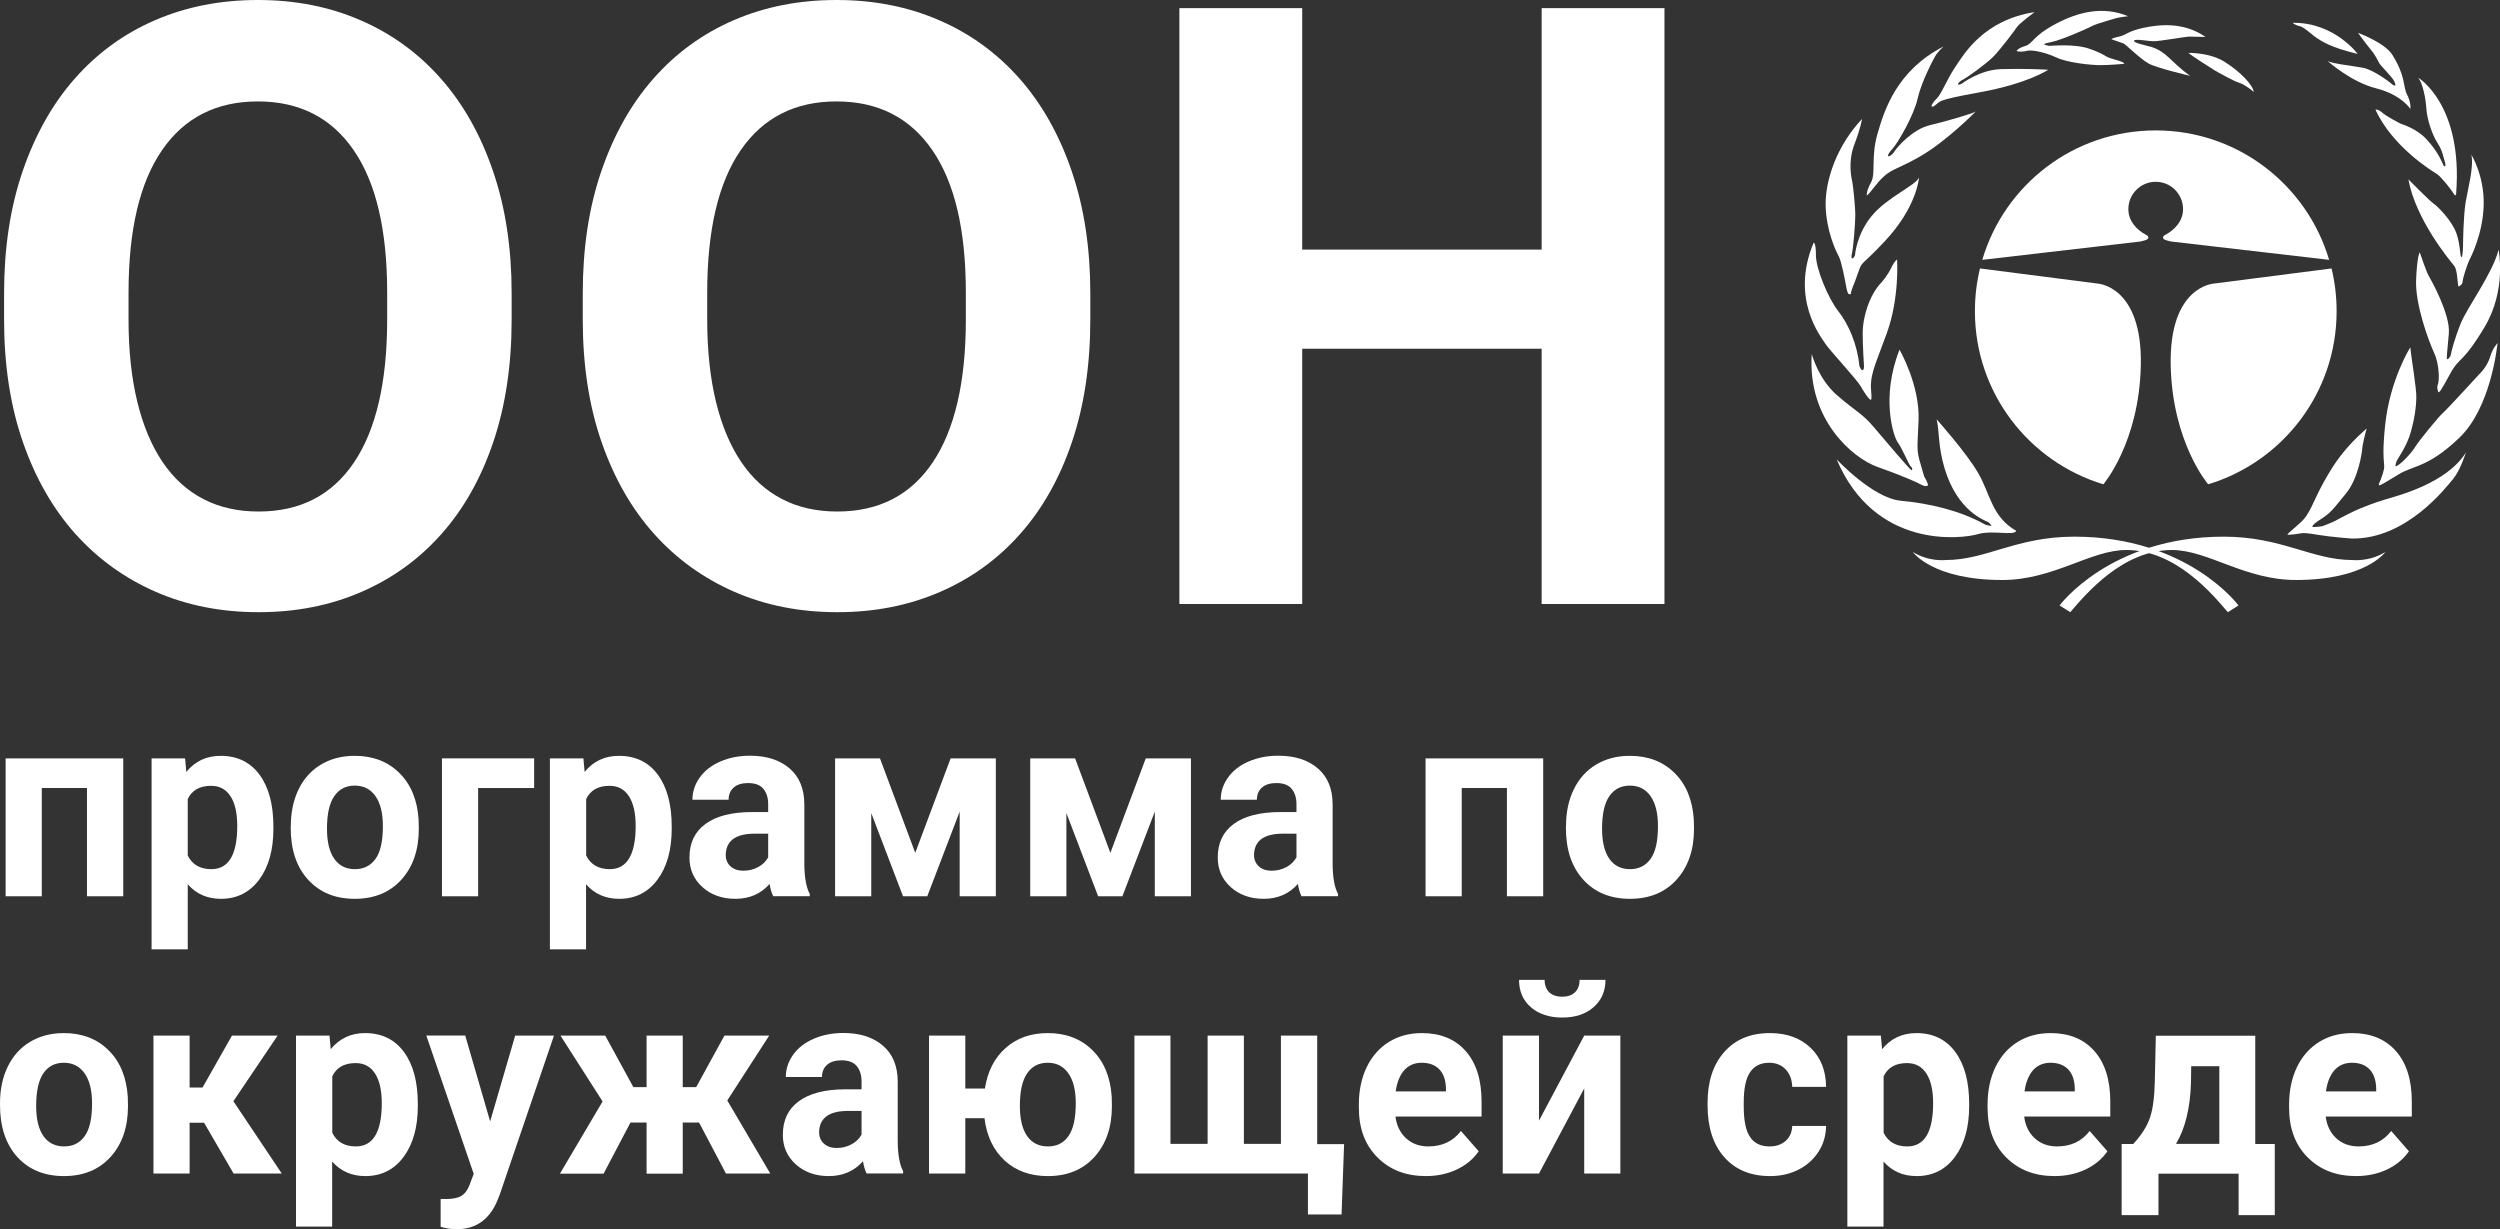 <svg version="1.1" id="Layer_1" xmlns="http://www.w3.org/2000/svg" xmlns:xlink="http://www.w3.org/1999/xlink" x="0px" y="0px" viewBox="0 0 226.77 111.51" style="enable-background:new 0 0 226.77 111.51;" xml:space="preserve">
	<rect x="0" y="0" width="226.77" height="111.51" fill="#333333" stroke="none"/>
	<style type="text/css">
		.unep_0 {
			fill: #fff;
		}
	</style>
	<g>
		<g>
			<path class="unep_0" d="M11.18,81.3H7.89v-9.82h-4.1v9.82H0.51V68.79h10.67V81.3z"></path>
			<path class="unep_0" d="M24.8,75.16c0,1.93-0.43,3.47-1.29,4.63c-0.86,1.16-2.02,1.74-3.47,1.74c-1.24,0-2.24-0.44-3.01-1.32v5.9
			h-3.28V68.79h3.04l0.11,1.23c0.79-0.97,1.83-1.46,3.11-1.46c1.51,0,2.69,0.57,3.53,1.71s1.26,2.71,1.26,4.72V75.16z M21.52,74.92
			c0-1.16-0.2-2.06-0.61-2.69c-0.4-0.63-0.99-0.95-1.76-0.95c-1.03,0-1.74,0.4-2.12,1.2v5.12c0.4,0.82,1.12,1.24,2.14,1.24
			C20.74,78.84,21.52,77.53,21.52,74.92z"></path>
			<path class="unep_0" d="M26.38,74.93c0-1.24,0.23-2.35,0.7-3.32c0.47-0.97,1.14-1.72,2.02-2.25c0.88-0.53,1.9-0.8,3.07-0.8
			c1.66,0,3.01,0.52,4.05,1.55c1.05,1.03,1.63,2.44,1.75,4.21l0.02,0.85c0,1.92-0.53,3.46-1.58,4.62c-1.05,1.16-2.46,1.74-4.23,1.74
			c-1.77,0-3.18-0.58-4.23-1.73c-1.06-1.16-1.58-2.73-1.58-4.72V74.93z M29.66,75.17c0,1.19,0.22,2.1,0.66,2.73
			c0.44,0.63,1.07,0.94,1.88,0.94c0.79,0,1.41-0.31,1.86-0.93c0.45-0.62,0.67-1.61,0.67-2.98c0-1.17-0.22-2.07-0.67-2.71
			c-0.45-0.64-1.07-0.96-1.88-0.96c-0.8,0-1.42,0.32-1.86,0.96C29.88,72.85,29.66,73.83,29.66,75.17z"></path>
			<path class="unep_0" d="M48.45,71.48h-5.08v9.82h-3.28V68.79h8.36V71.48z"></path>
			<path class="unep_0" d="M60.93,75.16c0,1.93-0.43,3.47-1.29,4.63c-0.86,1.16-2.02,1.74-3.47,1.74c-1.24,0-2.24-0.44-3.01-1.32v5.9
			h-3.28V68.79h3.04l0.11,1.23c0.79-0.97,1.83-1.46,3.11-1.46c1.51,0,2.69,0.57,3.53,1.71s1.26,2.71,1.26,4.72V75.16z M57.66,74.92
			c0-1.16-0.2-2.06-0.61-2.69c-0.4-0.63-0.99-0.95-1.76-0.95c-1.03,0-1.74,0.4-2.12,1.2v5.12c0.4,0.82,1.12,1.24,2.14,1.24
			C56.87,78.84,57.66,77.53,57.66,74.92z"></path>
			<path class="unep_0" d="M70.14,81.3c-0.15-0.3-0.26-0.67-0.33-1.12c-0.79,0.9-1.83,1.35-3.1,1.35c-1.2,0-2.2-0.35-2.99-1.06
			c-0.79-0.71-1.18-1.6-1.18-2.68c0-1.33,0.48-2.34,1.45-3.05c0.96-0.71,2.36-1.07,4.18-1.08h1.51v-0.72c0-0.58-0.15-1.04-0.44-1.39
			c-0.29-0.35-0.75-0.52-1.38-0.52c-0.55,0-0.99,0.13-1.3,0.4c-0.31,0.27-0.47,0.64-0.47,1.11h-3.28c0-0.72,0.22-1.39,0.66-2.01
			c0.44-0.62,1.06-1.1,1.86-1.45c0.8-0.35,1.7-0.53,2.7-0.53c1.51,0,2.71,0.39,3.6,1.16c0.89,0.77,1.33,1.86,1.33,3.27v5.42
			c0.01,1.19,0.17,2.09,0.49,2.69v0.2H70.14z M67.43,78.98c0.48,0,0.93-0.11,1.34-0.33s0.71-0.52,0.91-0.88v-2.15h-1.22
			c-1.64,0-2.51,0.58-2.62,1.73l-0.01,0.2c0,0.42,0.14,0.76,0.43,1.03C66.54,78.84,66.93,78.98,67.43,78.98z"></path>
			<path class="unep_0" d="M83.02,77.36l3.21-8.57h4.1V81.3h-3.28v-7.68l-2.94,7.68h-2.2l-2.88-7.55v7.55h-3.28V68.79h4.07L83.02,77.36z
			"></path>
			<path class="unep_0" d="M100.72,77.36l3.21-8.57h4.1V81.3h-3.28v-7.68l-2.94,7.68h-2.2l-2.88-7.55v7.55h-3.28V68.79h4.07
			L100.72,77.36z"></path>
			<path class="unep_0" d="M118.06,81.3c-0.15-0.3-0.26-0.67-0.33-1.12c-0.79,0.9-1.83,1.35-3.1,1.35c-1.2,0-2.2-0.35-2.99-1.06
			c-0.79-0.71-1.18-1.6-1.18-2.68c0-1.33,0.48-2.34,1.45-3.05c0.96-0.71,2.36-1.07,4.18-1.08h1.51v-0.72c0-0.58-0.15-1.04-0.44-1.39
			c-0.29-0.35-0.75-0.52-1.38-0.52c-0.55,0-0.99,0.13-1.3,0.4c-0.31,0.27-0.47,0.64-0.47,1.11h-3.28c0-0.72,0.22-1.39,0.66-2.01
			c0.44-0.62,1.06-1.1,1.86-1.45c0.8-0.35,1.7-0.53,2.7-0.53c1.51,0,2.71,0.39,3.6,1.16c0.89,0.77,1.33,1.86,1.33,3.27v5.42
			c0.01,1.19,0.17,2.09,0.49,2.69v0.2H118.06z M115.35,78.98c0.48,0,0.93-0.11,1.34-0.33s0.71-0.52,0.91-0.88v-2.15h-1.22
			c-1.64,0-2.51,0.58-2.62,1.73l-0.01,0.2c0,0.42,0.14,0.76,0.43,1.03C114.45,78.84,114.85,78.98,115.35,78.98z"></path>
			<path class="unep_0" d="M139.98,81.3h-3.29v-9.82h-4.1v9.82h-3.28V68.79h10.67V81.3z"></path>
			<path class="unep_0" d="M142.05,74.93c0-1.24,0.23-2.35,0.7-3.32c0.47-0.97,1.14-1.72,2.02-2.25c0.88-0.53,1.9-0.8,3.07-0.8
			c1.66,0,3.01,0.52,4.05,1.55c1.05,1.03,1.63,2.44,1.75,4.21l0.02,0.85c0,1.92-0.53,3.46-1.58,4.62c-1.05,1.16-2.46,1.74-4.23,1.74
			c-1.77,0-3.18-0.58-4.23-1.73c-1.06-1.16-1.58-2.73-1.58-4.72V74.93z M145.32,75.17c0,1.19,0.22,2.1,0.66,2.73
			c0.44,0.63,1.07,0.94,1.88,0.94c0.79,0,1.41-0.31,1.86-0.93c0.45-0.62,0.67-1.61,0.67-2.98c0-1.17-0.22-2.07-0.67-2.71
			c-0.45-0.64-1.07-0.96-1.88-0.96c-0.8,0-1.42,0.32-1.86,0.96C145.54,72.85,145.32,73.83,145.32,75.17z"></path>
		</g>
		<g>
			<path class="unep_0" d="M0,100.08c0-1.24,0.23-2.35,0.7-3.32s1.14-1.72,2.02-2.25c0.88-0.53,1.9-0.8,3.07-0.8
			c1.66,0,3.01,0.52,4.05,1.55c1.05,1.03,1.63,2.44,1.75,4.21l0.02,0.85c0,1.92-0.53,3.46-1.58,4.62c-1.05,1.16-2.46,1.74-4.23,1.74
			c-1.77,0-3.18-0.58-4.23-1.73C0.53,103.79,0,102.22,0,100.23V100.08z M3.28,100.32c0,1.19,0.22,2.1,0.66,2.73
			c0.44,0.63,1.07,0.94,1.88,0.94c0.79,0,1.41-0.31,1.86-0.93c0.45-0.62,0.67-1.61,0.67-2.98c0-1.17-0.22-2.07-0.67-2.71
			C7.23,96.73,6.6,96.4,5.79,96.4c-0.8,0-1.42,0.32-1.86,0.96C3.5,98,3.28,98.98,3.28,100.32z"></path>
			<path class="unep_0" d="M18.51,101.84H17.2v4.61h-3.28V93.94h3.28v4.71h1.17l2.67-4.71h4.14l-4.01,5.95l4.39,6.56h-4.37L18.51,101.84
			z"></path>
			<path class="unep_0" d="M37.9,100.31c0,1.93-0.43,3.47-1.29,4.63c-0.86,1.16-2.02,1.74-3.47,1.74c-1.24,0-2.24-0.44-3.01-1.32v5.9
			h-3.28V93.94h3.04l0.11,1.23c0.79-0.97,1.83-1.46,3.11-1.46c1.51,0,2.69,0.57,3.53,1.71s1.26,2.71,1.26,4.72V100.31z
			 M34.63,100.07c0-1.16-0.2-2.06-0.61-2.69c-0.4-0.63-0.99-0.95-1.76-0.95c-1.03,0-1.74,0.4-2.12,1.2v5.12
			c0.4,0.82,1.12,1.24,2.14,1.24C33.84,103.99,34.63,102.68,34.63,100.07z"></path>
			<path class="unep_0" d="M44.46,101.72l2.27-7.78h3.52l-4.93,14.45l-0.27,0.66c-0.73,1.63-1.94,2.45-3.63,2.45
			c-0.48,0-0.96-0.07-1.45-0.22v-2.53l0.5,0.01c0.62,0,1.08-0.1,1.39-0.29c0.31-0.19,0.55-0.51,0.72-0.96l0.39-1.03l-4.3-12.55h3.53
			L44.46,101.72z"></path>
			<path class="unep_0" d="M63.41,101.82h-1.48v4.64h-3.28v-4.64h-1.46l-2.44,4.64h-3.96l3.87-6.55l-3.82-5.97h4.06l2.55,4.67h1.2v-4.67
			h3.28v4.67h1.22l2.56-4.67h4.06l-3.8,5.88l3.9,6.63h-4.02L63.41,101.82z"></path>
			<path class="unep_0" d="M78.61,106.45c-0.15-0.3-0.26-0.67-0.33-1.12c-0.79,0.9-1.83,1.35-3.1,1.35c-1.2,0-2.2-0.35-2.99-1.06
			c-0.79-0.71-1.18-1.6-1.18-2.68c0-1.33,0.48-2.34,1.45-3.05c0.96-0.71,2.36-1.07,4.18-1.08h1.51v-0.72c0-0.58-0.15-1.04-0.44-1.39
			c-0.29-0.35-0.75-0.52-1.38-0.52c-0.55,0-0.99,0.13-1.3,0.4c-0.31,0.27-0.47,0.64-0.47,1.11h-3.28c0-0.72,0.22-1.39,0.66-2.01
			c0.44-0.62,1.06-1.1,1.86-1.45c0.8-0.35,1.7-0.53,2.7-0.53c1.51,0,2.71,0.39,3.6,1.16c0.89,0.77,1.33,1.86,1.33,3.27v5.42
			c0.01,1.19,0.17,2.09,0.49,2.69v0.2H78.61z M75.9,104.13c0.48,0,0.93-0.11,1.34-0.33c0.41-0.22,0.71-0.52,0.91-0.88v-2.15h-1.22
			c-1.64,0-2.51,0.58-2.62,1.73l-0.01,0.2c0,0.42,0.14,0.76,0.43,1.03C75.01,103.99,75.4,104.13,75.9,104.13z"></path>
			<path class="unep_0" d="M87.57,98.74h1.77c0.24-1.56,0.87-2.79,1.88-3.68c1.01-0.9,2.28-1.35,3.82-1.35c1.66,0,3.01,0.52,4.05,1.55
			c1.05,1.03,1.63,2.44,1.75,4.21l0.02,0.85c0,1.92-0.53,3.46-1.58,4.62c-1.05,1.16-2.46,1.74-4.23,1.74c-1.59,0-2.9-0.47-3.92-1.41
			c-1.02-0.94-1.63-2.22-1.83-3.84h-1.74v5.02h-3.29V93.94h3.29V98.74z M92.51,100.32c0,1.19,0.22,2.1,0.66,2.73
			c0.44,0.63,1.07,0.94,1.88,0.94c0.81,0,1.43-0.31,1.87-0.94c0.44-0.63,0.66-1.62,0.66-2.98c0-1.17-0.22-2.07-0.67-2.71
			c-0.45-0.64-1.07-0.96-1.88-0.96c-0.8,0-1.42,0.32-1.86,0.96C92.73,98,92.51,98.98,92.51,100.32z"></path>
			<path class="unep_0" d="M106.17,93.94v9.82h3.37v-9.82h3.29v9.82h3.36v-9.82h3.29v9.84h2.44l-0.23,6.38h-3.05v-3.71H102.9V93.94
			H106.17z"></path>
			<path class="unep_0" d="M129.34,106.68c-1.8,0-3.26-0.56-4.39-1.69c-1.13-1.13-1.69-2.63-1.69-4.5v-0.32c0-1.26,0.24-2.38,0.71-3.37
			c0.48-0.99,1.15-1.75,2.02-2.29c0.87-0.54,1.87-0.8,2.99-0.8c1.68,0,3,0.54,3.96,1.62c0.96,1.08,1.45,2.61,1.45,4.59v1.36h-7.81
			c0.1,0.82,0.42,1.47,0.96,1.97c0.53,0.49,1.21,0.74,2.02,0.74c1.26,0,2.25-0.47,2.96-1.4l1.61,1.84c-0.49,0.71-1.16,1.26-2,1.66
			C131.29,106.48,130.36,106.68,129.34,106.68z M128.96,96.4c-0.65,0-1.18,0.23-1.58,0.67c-0.4,0.45-0.66,1.09-0.78,1.93h4.56v-0.27
			c-0.02-0.74-0.21-1.32-0.59-1.72S129.66,96.4,128.96,96.4z"></path>
			<path class="unep_0" d="M143.7,93.94h3.28v12.51h-3.28v-7.72l-4.1,7.72h-3.29V93.94h3.29v7.71L143.7,93.94z M145.63,88.88
			c0,1.02-0.36,1.85-1.08,2.48c-0.72,0.63-1.67,0.94-2.84,0.94c-1.17,0-2.12-0.31-2.84-0.93c-0.72-0.62-1.08-1.45-1.08-2.49h2.32
			c0,0.48,0.14,0.86,0.42,1.13c0.28,0.26,0.67,0.4,1.17,0.4c0.49,0,0.88-0.13,1.16-0.4c0.28-0.27,0.42-0.64,0.42-1.13H145.63z"></path>
			<path class="unep_0" d="M160.51,103.99c0.6,0,1.1-0.17,1.47-0.51c0.38-0.34,0.57-0.79,0.59-1.35h3.07c-0.01,0.85-0.23,1.63-0.68,2.33
			s-1.06,1.25-1.83,1.64c-0.77,0.39-1.63,0.58-2.57,0.58c-1.75,0-3.14-0.57-4.15-1.71c-1.01-1.14-1.52-2.71-1.52-4.71v-0.22
			c0-1.93,0.5-3.47,1.51-4.61c1.01-1.15,2.39-1.72,4.14-1.72c1.53,0,2.76,0.44,3.69,1.33c0.93,0.89,1.4,2.07,1.41,3.55h-3.07
			c-0.02-0.65-0.21-1.17-0.59-1.58c-0.38-0.4-0.88-0.61-1.5-0.61c-0.76,0-1.34,0.28-1.73,0.85c-0.39,0.57-0.58,1.49-0.58,2.76v0.35
			c0,1.29,0.19,2.22,0.58,2.78C159.13,103.71,159.72,103.99,160.51,103.99z"></path>
			<path class="unep_0" d="M178.62,100.31c0,1.93-0.43,3.47-1.29,4.63c-0.86,1.16-2.02,1.74-3.47,1.74c-1.24,0-2.24-0.44-3.01-1.32v5.9
			h-3.28V93.94h3.04l0.11,1.23c0.79-0.97,1.83-1.46,3.11-1.46c1.51,0,2.69,0.57,3.53,1.71s1.26,2.71,1.26,4.72V100.31z
			 M175.35,100.07c0-1.16-0.2-2.06-0.61-2.69c-0.4-0.63-0.99-0.95-1.76-0.95c-1.03,0-1.74,0.4-2.12,1.2v5.12
			c0.4,0.82,1.12,1.24,2.14,1.24C174.57,103.99,175.35,102.68,175.35,100.07z"></path>
			<path class="unep_0" d="M186.37,106.68c-1.8,0-3.26-0.56-4.39-1.69c-1.13-1.13-1.69-2.63-1.69-4.5v-0.32c0-1.26,0.24-2.38,0.71-3.37
			c0.48-0.99,1.15-1.75,2.02-2.29c0.87-0.54,1.87-0.8,2.99-0.8c1.68,0,3,0.54,3.96,1.62c0.96,1.08,1.45,2.61,1.45,4.59v1.36h-7.81
			c0.1,0.82,0.42,1.47,0.96,1.97c0.53,0.49,1.21,0.74,2.02,0.74c1.26,0,2.25-0.47,2.96-1.4l1.61,1.84c-0.49,0.71-1.16,1.26-2,1.66
			C188.32,106.48,187.39,106.68,186.37,106.68z M186,96.4c-0.65,0-1.18,0.23-1.58,0.67c-0.4,0.45-0.66,1.09-0.78,1.93h4.56v-0.27
			c-0.02-0.74-0.21-1.32-0.59-1.72C187.23,96.61,186.69,96.4,186,96.4z"></path>
			<path class="unep_0" d="M193.51,103.76c0.74-0.8,1.24-1.59,1.51-2.38s0.41-1.9,0.44-3.34l0.09-4.09h9.02v9.82h1.77v6.45h-3.28v-3.76
			h-7.27v3.76h-3.34v-6.45H193.51z M197.38,103.76h3.93v-7.05h-2.55l-0.02,1.5C198.67,100.5,198.22,102.36,197.38,103.76z"></path>
			<path class="unep_0" d="M213.72,106.68c-1.8,0-3.26-0.56-4.39-1.69c-1.13-1.13-1.69-2.63-1.69-4.5v-0.32c0-1.26,0.24-2.38,0.71-3.37
			c0.48-0.99,1.15-1.75,2.02-2.29c0.87-0.54,1.87-0.8,2.99-0.8c1.68,0,3,0.54,3.96,1.62c0.96,1.08,1.45,2.61,1.45,4.59v1.36h-7.81
			c0.1,0.82,0.42,1.47,0.96,1.97c0.53,0.49,1.21,0.74,2.02,0.74c1.26,0,2.25-0.47,2.96-1.4l1.61,1.84c-0.49,0.71-1.16,1.26-2,1.66
			C215.67,106.48,214.74,106.68,213.72,106.68z M213.34,96.4c-0.65,0-1.18,0.23-1.58,0.67c-0.4,0.45-0.66,1.09-0.78,1.93h4.56v-0.27
			c-0.02-0.74-0.21-1.32-0.59-1.72S214.04,96.4,213.34,96.4z"></path>
		</g>
		<g>
			<g>
				<g>
					<g>
						<g>
							<g>
								<path class="unep_0" d="M190.79,43.93c-6.74-2.04-11.65-8.29-11.65-15.7c0-1.34,0.16-2.64,0.46-3.88l10.65,1.37
								c0,0,4.09,0.18,3.94,7.42C194.04,40.16,190.79,43.93,190.79,43.93z"></path>
								<path class="unep_0" d="M200.3,43.93c6.74-2.04,11.65-8.29,11.65-15.7c0-1.34-0.16-2.64-0.46-3.88l-10.65,1.37
								c0,0-4.09,0.18-3.94,7.42C197.05,40.16,200.3,43.93,200.3,43.93z"></path>
								<path class="unep_0" d="M195.54,16.49c1.37,0,2.48,1.11,2.48,2.48c0,1.07-0.73,1.86-1.62,2.34c-0.11,0.06-0.21,0.11-0.19,0.28
								c0.02,0.18,0.53,0.27,0.75,0.32l14.31,1.66c-2.01-6.79-8.29-11.74-15.72-11.74h-0.02c-7.44,0-13.72,4.95-15.72,11.74
								l14.31-1.66c0.22-0.05,0.73-0.15,0.75-0.32c0.02-0.17-0.08-0.22-0.19-0.28c-0.89-0.47-1.62-1.27-1.62-2.34
								C193.06,17.6,194.17,16.49,195.54,16.49L195.54,16.49z"></path>
							</g>
							<g>
								<path class="unep_0" d="M202.08,55.53l0.97-0.61c0,0-4.6-6.24-14.89-6.24c-5.27,0-7.99,2.12-11.68,2.12c0,0-1.51,0.18-2.97-0.73
								c0,0,1.76,2.54,8.11,2.54c4.66,0,7.99-2.72,11.26-2.72C197.36,49.9,200.69,53.9,202.08,55.53z"></path>
							</g>
							<g>
								<path class="unep_0" d="M187.79,55.53l-0.97-0.61c0,0,4.6-6.24,14.89-6.24c5.27,0,7.99,2.12,11.69,2.12c0,0,1.51,0.18,2.97-0.73
								c0,0-1.76,2.54-8.11,2.54c-4.66,0-7.99-2.72-11.26-2.72C192.52,49.9,189.19,53.9,187.79,55.53z"></path>
							</g>
							<path class="unep_0" d="M182.89,48.15c-0.18,0.48-2.15-0.09-3.48,0.3c-1.49,0.44-9.35,1.39-12.81-6.78c0,0,3.27,3.51,5.81,3.75
							c2.54,0.24,5.33,0.85,7.69,2.18l0.54,0.12c0,0-0.08-0.24-0.3-0.36c-0.31-0.17-2.76-0.96-3.94-4.84
							c-0.61-2-0.48-3.45-0.73-4.48c0,0,2.66,2.97,3.75,4.84C180.53,44.76,180.65,46.88,182.89,48.15z"></path>
							<path class="unep_0" d="M174.87,44.03c-0.2,0.2-0.7-0.12-0.88-0.21c-0.18-0.09-1.49-0.69-3.72-1.48
							c-2.21-0.79-6.33-4.27-5.93-10.23c0,0,0.58,2.24,2.27,3.72c1.7,1.48,2.3,1.66,3.33,2.88c1.03,1.21,3.36,3.97,3.45,3.94
							c0.09-0.03,0.12-0.18-0.06-0.33s-0.79-1.66-1.18-2.18c-0.39-0.51-1.57-4.06,0.15-8.42c0,0,1.85,3.18,1.73,6.39
							c-0.12,3.21-0.27,2.45,0.51,5.12C174.54,43.21,174.96,43.94,174.87,44.03z"></path>
							<path class="unep_0" d="M169.72,36.25c-0.11,0.11-0.58-0.58-0.94-1.21c-0.36-0.64-2.91-3.36-3.24-3.91
							c-0.33-0.54-3.18-4-1.03-9.11c0,0,0.21-0.06,0.21,1.15c0,1.21,1.12,3.91,2.03,5.06c0.91,1.15,1.73,3,1.91,4.96
							c0,0,0.12,0.36,0.27,0.39c0.15,0.03,0.15-0.36,0.15-0.36s-0.12-1.82-0.12-3.06c0-1.24,0.54-3.36,1.73-4.57
							c0,0,0.54-0.61,0.88-1.33c0,0,0.21-0.48,0.51-0.73c0,0,0.24,3.48-0.94,6.72c-1.18,3.24-1.57,3.78-1.39,5.54
							C169.75,35.8,169.78,36.19,169.72,36.25z"></path>
							<path class="unep_0" d="M167.72,26.68c-0.12,0-0.21-0.42-0.27-0.76c-0.06-0.33-0.42-2.27-0.67-2.69
							c-0.24-0.42-1.15-2.36-1.18-4.63c-0.03-2.27,1-5.36,3.3-7.81c0,0-0.09,0.73-0.7,2.33c-0.61,1.6-0.24,3.12-0.18,3.39
							c0.06,0.27,0.27,2.15,0.27,3.03c0,0.7-0.18,3.09-0.33,3.57c0,0-0.06,0.33,0.06,0.33s0.24-0.27,0.24-0.27s0.12-1.88,1.51-3.57
							c1.39-1.7,3.91-2.72,4.3-3.48c0,0-0.18,2.66-3.12,5.78c-2.61,2.78-1.85,1.36-2.69,3.63c0,0-0.36,0.85-0.36,1.03
							C167.91,26.75,167.72,26.68,167.72,26.68z"></path>
							<path class="unep_0" d="M169.33,17.72c0,0-0.06-0.36,0.39-1.18c0.45-0.82-0.03-2.27,0.58-4.39s1.73-5.75,5.99-7.93
							c0,0-0.42,0.39-0.64,0.7c-0.21,0.3-1.36,2.48-1.7,4c-0.33,1.51-1.79,4.06-2.33,4.63c-0.54,0.58-0.3,0.64-0.3,0.64
							s0.27-0.06,0.54-0.48c0.27-0.42,1.66-2,3.21-2.36c1.54-0.36,4-1.09,4.15-1.24c0,0-2.66,2.72-5.12,4.12s-2.72,0.97-4.18,2.85
							C169.93,17.06,169.45,17.72,169.33,17.72z"></path>
							<path class="unep_0" d="M175.2,9.64c0,0,0-0.24,0.45-0.67c0.45-0.42,0.91-1.7,1.7-2.88c0.79-1.18,2.57-4.27,7.2-4.99
							c0,0-1.39,1.03-1.6,1.36c-0.21,0.33-1.57,2.12-2.18,2.72s-2.33,1.88-2.91,2.15c0,0-0.3,0.24-0.24,0.33
							c0.06,0.09,0.36-0.09,0.36-0.09s1.6-1.24,3.54-1.3c1.94-0.06,3.97,0.03,4.27,0.06c0,0-1.82,1.24-6.15,2.03
							c-4.33,0.79-3.51,0.82-4.18,1.24C175.47,9.61,175.32,9.73,175.2,9.64z"></path>
							<path class="unep_0" d="M182.92,4.62c0,0,0.09-0.24,0.79-0.45c0.7-0.21,0.64-0.88,2.75-2c2.12-1.12,4.33-1.63,6.57-0.7
							c0,0-0.94,0.12-1.09,0.18c-0.15,0.06-1.76,0.48-2.21,0.73c-0.45,0.24-2.78,1.27-3.72,1.45c-0.94,0.18-0.48,0.24-0.48,0.24
							s0.21,0.09,0.39,0.09s2.27-0.21,3.63,0.27c1.36,0.48,1.33,0.67,1.88,0.85c0.54,0.18,1.18,0.3,1.27,0.51
							c0,0-1.36,0.12-2.18,0.12c-0.82,0-2.97-0.21-4-0.7c-1.03-0.48-2.21-0.7-2.6-0.61C183.53,4.71,183.04,4.71,182.92,4.62z"></path>
							<path class="unep_0" d="M191.52,3.56c0,0,0.09-0.12,0.7-0.24s0.76-0.48,2.18-0.79c1.42-0.3,3.63-0.58,5.66,0.82
							c0,0-1.24-0.03-1.51-0.03s-2.63,0.42-3.18,0.42c-0.54,0-1.63-0.24-1.79-0.06c-0.15,0.18,1,0.42,1.18,0.48
							c0.18,0.06,1,0.12,2.03,1.12s1.76,1.54,1.88,1.6c0,0-3.03-0.7-3.78-1.12c-0.76-0.42-2.06-1.73-2.27-1.82
							C192.4,3.86,191.52,3.56,191.52,3.56z"></path>
							<path class="unep_0" d="M198.51,4.8c0,0,1.91-0.06,3.3,0.82c1.39,0.88,2.51,2.03,2.63,2.72c0,0-0.79-0.67-1.3-0.82
							c-0.51-0.15-1.97-0.97-2.27-1.15C200.57,6.19,198.81,5.07,198.51,4.8z"></path>
							<path class="unep_0" d="M207.47,48.48c0,0,0.27-0.27,1.18-1.06c0.91-0.79,1.15-1.94,2.15-3.72c1-1.79,1.85-3.03,3.87-4.84
							c0,0-0.36,1.36-0.39,1.79c-0.03,0.42-0.36,2.78-1.51,4.15c-1.15,1.36-1.21,1.66-2.54,2.48c0,0-0.51,0.36-0.48,0.48
							c0.03,0.12,0.91-0.03,0.91-0.03s0.97-0.36,1.27-0.54c0.3-0.18,1.66-0.88,2.21-1.09c0.54-0.21,1-0.42,2.21-0.79
							c1.21-0.36,5.6-1.48,7.33-4.27c0,0-0.51,1.63-1.15,2.39c-0.64,0.76-4.24,5.51-9.23,5.42c0,0-1.97-0.15-3-0.33
							c-1.03-0.18-1.39-0.18-1.54-0.15C208.59,48.39,207.62,48.57,207.47,48.48z"></path>
							<path class="unep_0" d="M218.64,31.5c0,0-1.88,2.94-2.3,7.17c-0.42,4.24,0.3,2.97-0.39,4.84c0,0-0.24,0.48-0.15,0.51
							c0.09,0.03,0.45-0.18,1.79-1c1.33-0.82,2.63-0.58,5.48-3.3c2.85-2.72,3.42-8.14,3.48-8.6c0,0-0.42,0.42-0.64,1.15
							c-0.21,0.73-0.67,1.3-0.76,1.39c-0.09,0.09-3.18,3.48-3.54,3.78c-0.36,0.3-2.18,2.51-2.57,3.15c-0.39,0.64-1.54,1.79-1.76,1.7
							c0,0,0.03-0.27,0.12-0.48c0.09-0.21,0.94-1.36,1.3-2.69c0.36-1.33,0.45-2.15,0.48-3C219.22,35.28,218.67,32.16,218.64,31.5z"></path>
							<path class="unep_0" d="M221.18,35.58c0,0-0.19-0.44-0.03-0.76c0.09-0.18,0.18-1.63-0.36-2.82c-0.54-1.18-1.73-4.45-1.63-6.63
							c0.09-2.18,0.33-2.48,0.33-2.48s0.61,1.79,0.79,2.09c0.18,0.3,2,3.51,1.85,5.27c-0.15,1.76-0.24,2.3-0.15,2.33
							c0.09,0.03,0.3-0.21,0.33-0.42c0.03-0.21,0.33-1.42,0.91-2.85c0.58-1.42,2.91-4.57,3.42-6.66c0,0,0.76,3.63-1.27,7.02
							c-2.03,3.39-2.24,2.63-3.09,4.18C221.43,35.4,221.31,35.58,221.18,35.58z"></path>
							<path class="unep_0" d="M223.03,25.99c-0.15-0.03-0.06-1.42-0.42-1.88c-0.36-0.45-3.48-4.15-4.15-7.84c0,0,1.97,2,2.3,2.21
							c0.33,0.21,1.66,1.54,2.06,2.69c0.39,1.15,0.3,2.12,0.45,2.15c0.15,0.03,0.15-1.27,0.15-1.27s0.03-2.54,0.24-3.75
							c0.21-1.21,0.76-3.24,0.51-4.27c0,0,1.18,1.88,1.12,4.54c-0.06,2.66-1.18,4.78-1.33,5.09c-0.15,0.3-0.58,1.6-0.58,1.88
							S223.03,25.99,223.03,25.99z"></path>
							<path class="unep_0" d="M219.34,7.04c0,0,4.09,2.42,3.45,10.53c0,0,0,0.36-0.24-0.03s-1.12-1.51-1.51-1.76
							c-0.39-0.24-4.03-2.45-5.57-5.84c0,0,0.24-0.06,0.61,0.27c0.36,0.33,1.48,0.91,1.66,1c0.18,0.09,1.45,0.42,2.39,1.45
							s1.27,1.79,1.54,2.39c0,0,0.27,0.21,0.09-0.39c-0.18-0.61-0.21-1-0.7-1.76c-0.48-0.76-0.91-2.12-0.97-3.06
							C220.03,8.92,219.76,7.52,219.34,7.04z"></path>
							<path class="unep_0" d="M218.64,9.88c0,0,0.09-0.54-0.3-1.3c-0.39-0.76-0.09-1.6-1.33-3.6c-0.7-1.12-3.12-2-3.12-2
							s0.7,0.97,1.15,1.51c0.45,0.54,0.61,0.94,0.76,1.21c0.15,0.27,0.99,1.08,1.3,1.54c0.06,0.09,0.18,0.33,0.18,0.48
							s-0.33-0.09-0.42-0.18c-0.09-0.09-1.57-1.21-2.51-1.39c-0.94-0.18-2.72-0.36-3.21-0.61c0,0,2.12,1.91,4.42,2.48
							C217.85,8.61,218.64,9.88,218.64,9.88z"></path>
							<path class="unep_0" d="M213.86,4.89c0,0-2.12-2.88-5.9-2.82c0,0,0.21,0.21,0.64,0.3c0.42,0.09,1.18,0.85,1.57,1.09
							C210.56,3.71,211.38,4.31,213.86,4.89z"></path>
						</g>
					</g>
				</g>
			</g>
		</g>
		<g>
			<g>
				<path class="unep_0" d="M46.41,28.99c0,4.13-0.56,7.84-1.67,11.12c-1.11,3.28-2.68,6.06-4.7,8.33c-2.02,2.28-4.44,4.03-7.26,5.25
				c-2.82,1.23-5.93,1.84-9.32,1.84s-6.5-0.61-9.32-1.84c-2.82-1.23-5.25-2.98-7.29-5.25c-2.04-2.28-3.63-5.05-4.77-8.33
				c-1.14-3.28-1.71-6.98-1.71-11.12v-2.38c0-4.11,0.56-7.81,1.69-11.1c1.13-3.29,2.7-6.09,4.73-8.39c2.03-2.3,4.45-4.07,7.28-5.29
				C16.89,0.61,20,0,23.39,0c3.39,0,6.5,0.61,9.32,1.84c2.82,1.22,5.25,2.99,7.28,5.29c2.03,2.3,3.61,5.1,4.73,8.39
				c1.13,3.29,1.69,6.99,1.69,11.1V28.99z M35.12,26.54c0-5.67-1.01-9.97-3.04-12.92c-2.03-2.95-4.93-4.42-8.69-4.42
				c-3.76,0-6.66,1.47-8.69,4.42c-2.03,2.95-3.04,7.25-3.04,12.92v2.45c0,2.82,0.27,5.31,0.8,7.48c0.53,2.17,1.3,3.98,2.3,5.46
				c1,1.47,2.23,2.59,3.69,3.34c1.46,0.76,3.13,1.13,5.01,1.13c3.76,0,6.65-1.48,8.65-4.45c2-2.97,3.01-7.29,3.01-12.96V26.54z"></path>
				<path class="unep_0" d="M98.9,28.99c0,4.13-0.56,7.84-1.67,11.12c-1.11,3.28-2.68,6.06-4.7,8.33c-2.02,2.28-4.44,4.03-7.26,5.25
				c-2.82,1.23-5.93,1.84-9.32,1.84c-3.39,0-6.5-0.61-9.32-1.84c-2.82-1.23-5.25-2.98-7.29-5.25c-2.04-2.28-3.63-5.05-4.77-8.33
				c-1.14-3.28-1.71-6.98-1.71-11.12v-2.38c0-4.11,0.56-7.81,1.69-11.1c1.13-3.29,2.7-6.09,4.73-8.39c2.03-2.3,4.45-4.07,7.28-5.29
				C69.38,0.61,72.49,0,75.88,0c3.39,0,6.5,0.61,9.32,1.84c2.82,1.22,5.25,2.99,7.28,5.29c2.03,2.3,3.61,5.1,4.73,8.39
				c1.13,3.29,1.69,6.99,1.69,11.1V28.99z M87.61,26.54c0-5.67-1.01-9.97-3.04-12.92c-2.03-2.95-4.93-4.42-8.69-4.42
				c-3.76,0-6.66,1.47-8.69,4.42c-2.03,2.95-3.04,7.25-3.04,12.92v2.45c0,2.82,0.27,5.31,0.8,7.48s1.3,3.98,2.3,5.46
				c1,1.47,2.23,2.59,3.69,3.34c1.46,0.76,3.13,1.13,5.01,1.13c3.76,0,6.65-1.48,8.65-4.45c2-2.97,3.01-7.29,3.01-12.96V26.54z"></path>
				<path class="unep_0" d="M150.98,54.79h-11.14V31.63h-21.72v23.16h-11.14V0.74h11.14v21.9h21.72V0.74h11.14V54.79z"></path>
			</g>
		</g>
	</g>
</svg>